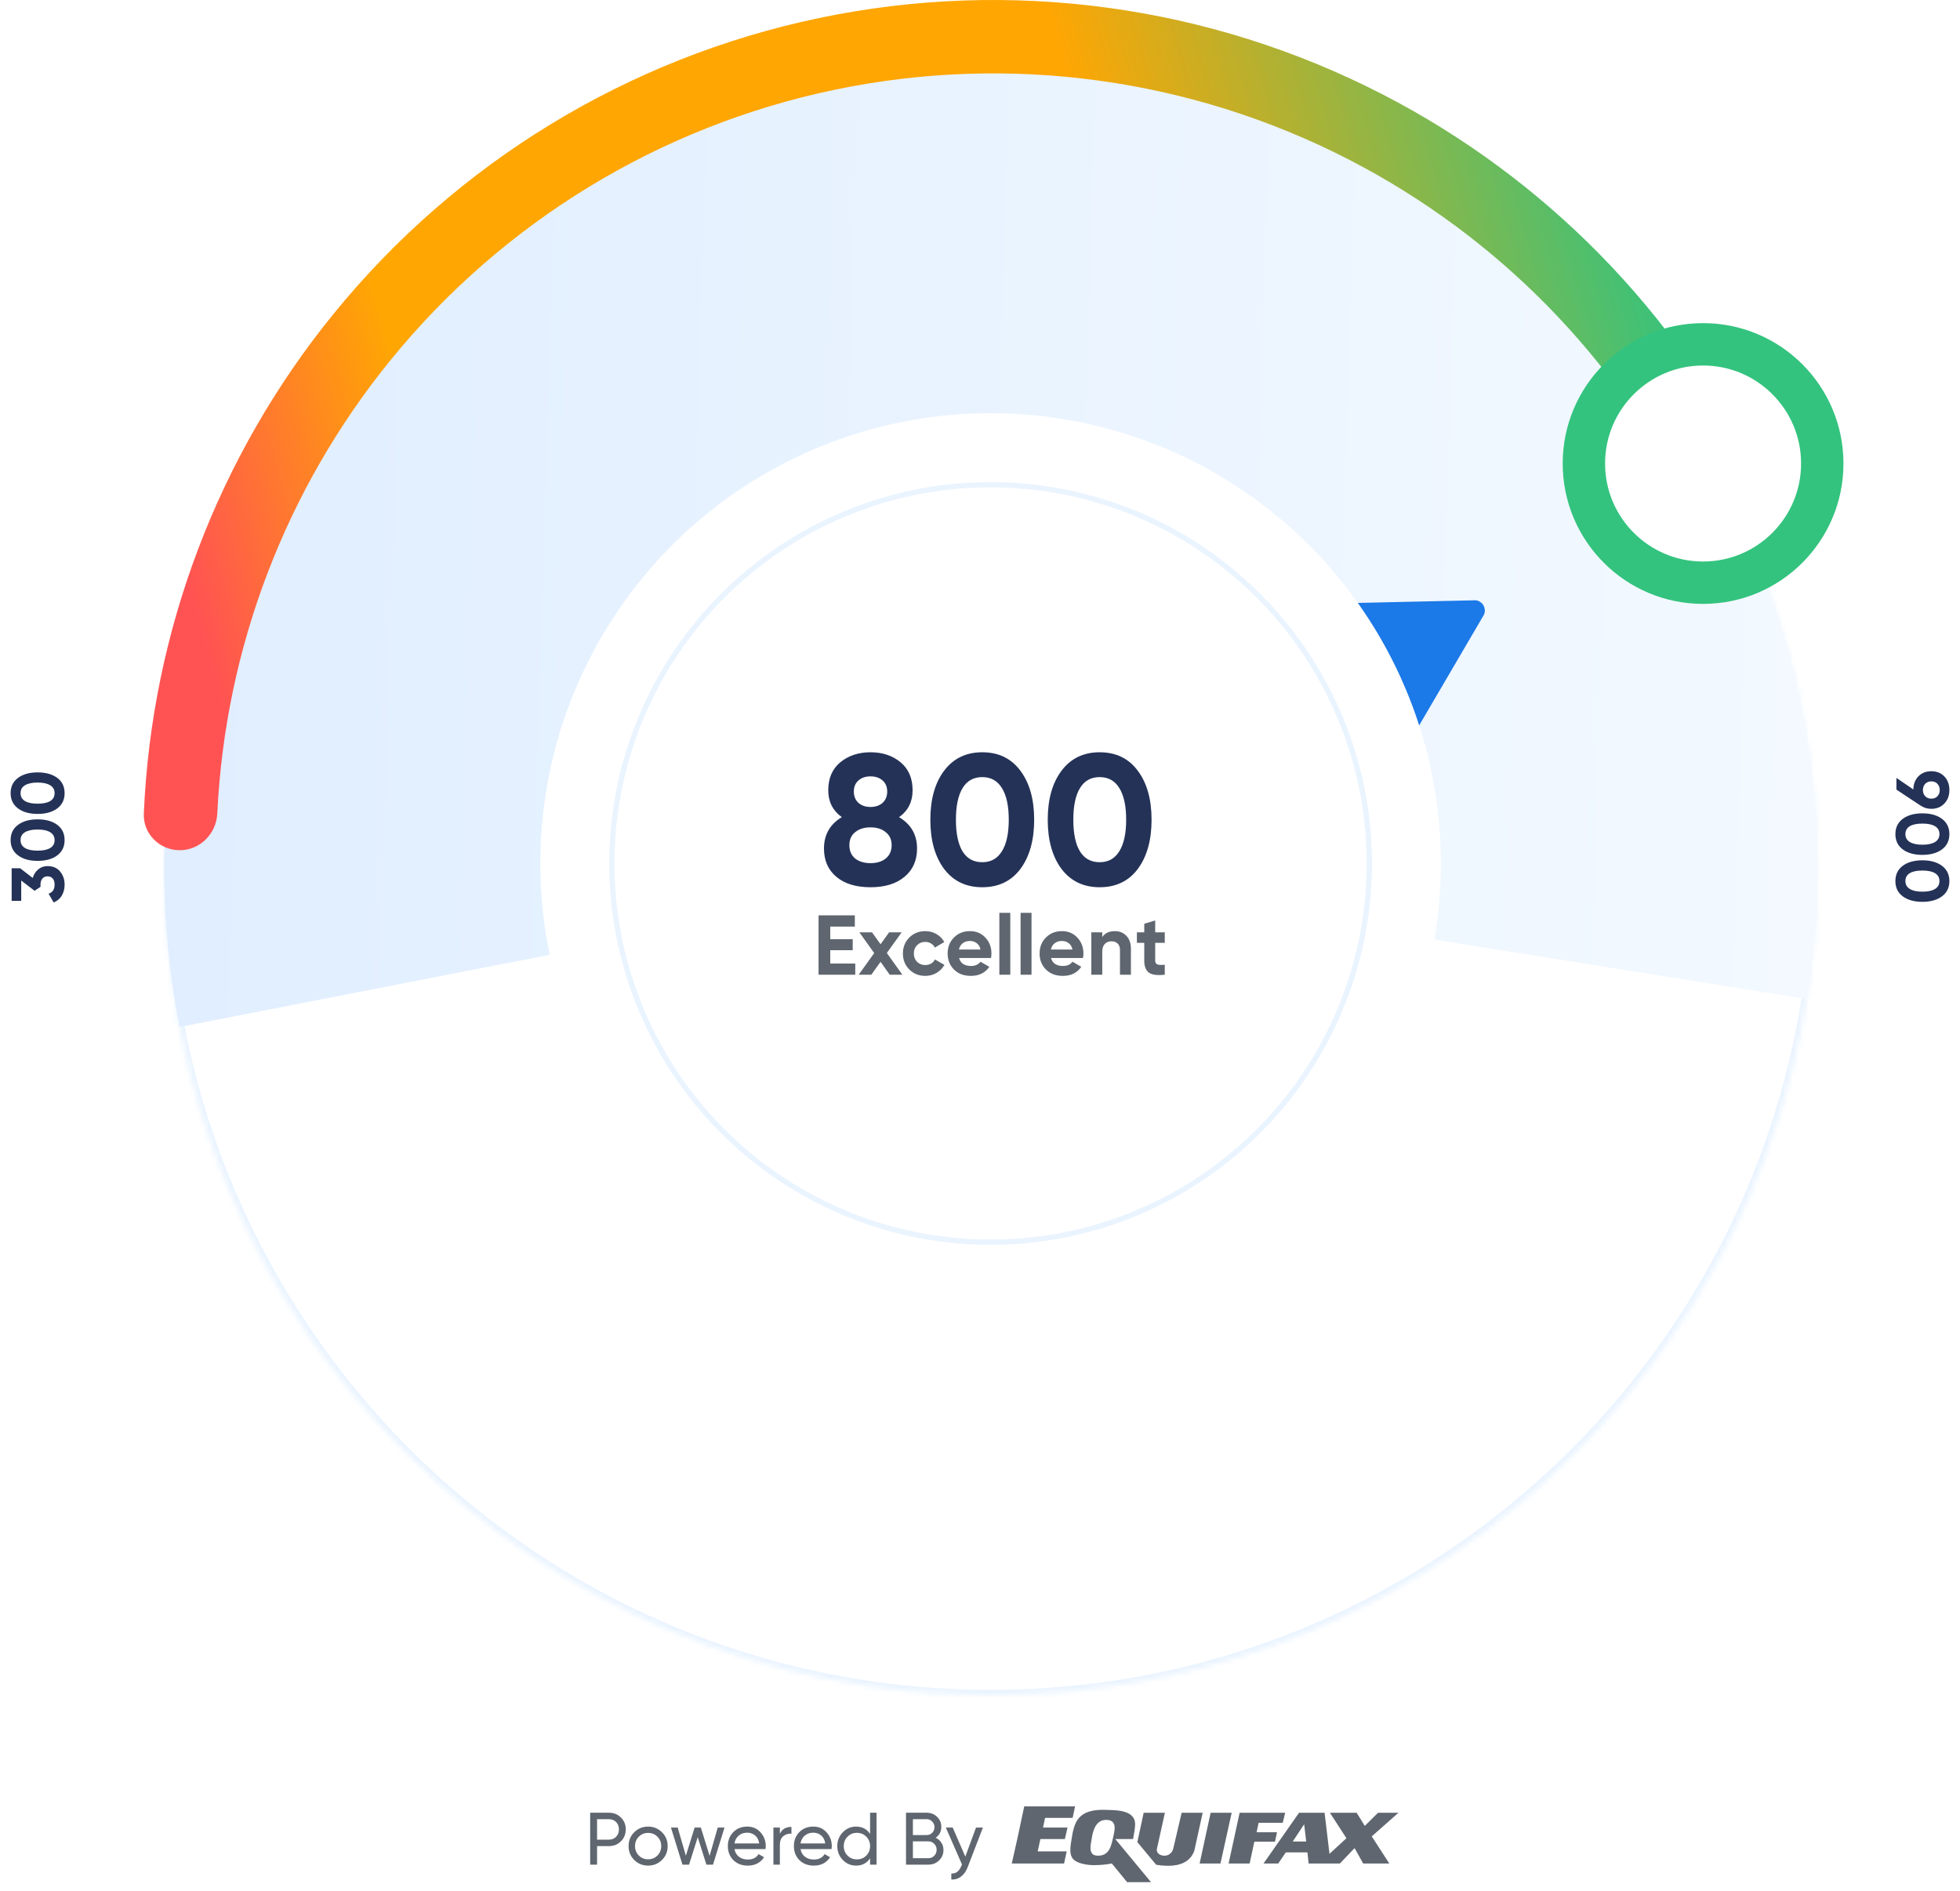 <svg width="370" height="357" viewBox="0 0 370 357" fill="none" xmlns="http://www.w3.org/2000/svg">
<mask id="path-1-inside-1_2086_93" fill="white">
<path d="M343 164C343 250.156 273.156 320 187 320C100.844 320 31 250.156 31 164C31 77.844 100.844 8 187 8C273.156 8 343 77.844 343 164ZM120.634 164C120.634 200.653 150.347 230.366 187 230.366C223.653 230.366 253.366 200.653 253.366 164C253.366 127.347 223.653 97.634 187 97.634C150.347 97.634 120.634 127.347 120.634 164Z"/>
</mask>
<path d="M343 164C343 250.156 273.156 320 187 320C100.844 320 31 250.156 31 164C31 77.844 100.844 8 187 8C273.156 8 343 77.844 343 164ZM120.634 164C120.634 200.653 150.347 230.366 187 230.366C223.653 230.366 253.366 200.653 253.366 164C253.366 127.347 223.653 97.634 187 97.634C150.347 97.634 120.634 127.347 120.634 164Z" fill="white" stroke="#EAF4FF" stroke-width="2" mask="url(#path-1-inside-1_2086_93)"/>
<path d="M341.05 188.588C344.642 166.081 343.259 143.06 336.998 121.144C330.737 99.229 319.749 78.952 304.809 61.74C289.868 44.528 271.337 30.798 250.52 21.518C229.703 12.237 207.105 7.631 184.316 8.023C161.527 8.415 139.101 13.796 118.616 23.787C98.13 33.779 80.083 48.137 65.743 65.853C51.404 83.569 41.12 104.212 35.617 126.33C30.113 148.448 29.522 171.503 33.887 193.873L121.925 176.696C120.07 167.189 120.321 157.39 122.66 147.99C125 138.59 129.37 129.816 135.465 122.287C141.559 114.757 149.229 108.655 157.936 104.408C166.643 100.162 176.174 97.875 185.859 97.708C195.545 97.542 205.149 99.499 213.997 103.444C222.844 107.388 230.72 113.223 237.07 120.538C243.42 127.854 248.09 136.472 250.751 145.786C253.412 155.1 254 164.884 252.473 174.45L341.05 188.588Z" fill="url(#paint0_linear_2086_93)"/>
<path d="M33.929 160.5C30.102 160.5 26.984 157.396 27.149 153.573C28.634 119.186 41.143 86.117 62.921 59.306C86.158 30.699 118.532 10.961 154.604 3.407C190.677 -4.146 228.251 0.945 261.013 17.825C291.718 33.646 316.443 58.919 331.6 89.821C333.285 93.256 331.674 97.35 328.169 98.885C324.664 100.421 320.593 98.815 318.894 95.386C305.024 67.396 282.542 44.506 254.666 30.143C224.732 14.72 190.403 10.069 157.445 16.97C124.486 23.872 94.907 41.906 73.677 68.043C53.905 92.383 42.496 122.37 41.021 153.573C40.84 157.396 37.755 160.5 33.929 160.5Z" fill="url(#paint1_linear_2086_93)"/>
<path d="M6.176 165.737C6.372 165.074 6.717 164.538 7.212 164.127C7.697 163.707 8.285 163.497 8.976 163.497C9.984 163.497 10.773 163.838 11.342 164.519C11.911 165.191 12.196 166.017 12.196 166.997C12.196 167.762 12.023 168.448 11.678 169.055C11.323 169.652 10.805 170.086 10.124 170.357L9.172 168.705C9.928 168.462 10.306 167.893 10.306 166.997C10.306 166.502 10.189 166.12 9.956 165.849C9.713 165.569 9.387 165.429 8.976 165.429C8.575 165.429 8.253 165.569 8.01 165.849C7.767 166.12 7.646 166.502 7.646 166.997L7.646 167.417L6.526 168.159L4.006 166.227L4.006 170.063L2.2 170.063L2.2 163.903L3.796 163.903L6.176 165.737ZM12.196 158.594C12.196 159.817 11.734 160.778 10.81 161.478C9.877 162.169 8.64 162.514 7.1 162.514C5.56 162.514 4.328 162.169 3.404 161.478C2.471 160.778 2.004 159.817 2.004 158.594C2.004 157.362 2.471 156.401 3.404 155.71C4.328 155.019 5.56 154.674 7.1 154.674C8.64 154.674 9.877 155.019 10.81 155.71C11.734 156.401 12.196 157.362 12.196 158.594ZM9.494 160.078C10.035 159.742 10.306 159.247 10.306 158.594C10.306 157.941 10.031 157.446 9.48 157.11C8.929 156.765 8.136 156.592 7.1 156.592C6.055 156.592 5.257 156.765 4.706 157.11C4.155 157.446 3.88 157.941 3.88 158.594C3.88 159.247 4.155 159.742 4.706 160.078C5.257 160.414 6.055 160.582 7.1 160.582C8.145 160.582 8.943 160.414 9.494 160.078ZM12.196 149.729C12.196 150.952 11.734 151.913 10.81 152.613C9.877 153.304 8.64 153.649 7.1 153.649C5.56 153.649 4.328 153.304 3.404 152.613C2.471 151.913 2.004 150.952 2.004 149.729C2.004 148.497 2.471 147.536 3.404 146.845C4.328 146.155 5.56 145.809 7.1 145.809C8.64 145.809 9.877 146.155 10.81 146.845C11.734 147.536 12.196 148.497 12.196 149.729ZM9.494 151.213C10.035 150.877 10.306 150.383 10.306 149.729C10.306 149.076 10.031 148.581 9.48 148.245C8.929 147.9 8.136 147.727 7.1 147.727C6.055 147.727 5.257 147.9 4.706 148.245C4.155 148.581 3.88 149.076 3.88 149.729C3.88 150.383 4.155 150.877 4.706 151.213C5.257 151.549 6.055 151.717 7.1 151.717C8.145 151.717 8.943 151.549 9.494 151.213Z" fill="#243257"/>
<path d="M364.594 152.686C363.838 152.686 363.175 152.49 362.606 152.098L362.606 152.112L358 149.06L358 146.848L361.192 149.032C361.211 148.015 361.533 147.184 362.158 146.54C362.793 145.906 363.605 145.588 364.594 145.588C365.593 145.588 366.409 145.915 367.044 146.568C367.679 147.231 367.996 148.085 367.996 149.13C367.996 150.185 367.679 151.039 367.044 151.692C366.419 152.355 365.602 152.686 364.594 152.686ZM364.594 147.506C364.109 147.506 363.721 147.66 363.432 147.968C363.143 148.286 362.998 148.673 362.998 149.13C362.998 149.606 363.143 149.998 363.432 150.306C363.721 150.614 364.109 150.768 364.594 150.768C365.079 150.768 365.462 150.614 365.742 150.306C366.031 149.998 366.176 149.606 366.176 149.13C366.176 148.673 366.031 148.286 365.742 147.968C365.453 147.66 365.07 147.506 364.594 147.506ZM357.804 157.461C357.804 156.238 358.266 155.277 359.19 154.577C360.123 153.886 361.36 153.541 362.9 153.541C364.44 153.541 365.672 153.886 366.596 154.577C367.529 155.277 367.996 156.238 367.996 157.461C367.996 158.693 367.529 159.654 366.596 160.345C365.672 161.035 364.44 161.381 362.9 161.381C361.36 161.381 360.123 161.035 359.19 160.345C358.266 159.654 357.804 158.693 357.804 157.461ZM360.506 155.977C359.965 156.313 359.694 156.807 359.694 157.461C359.694 158.114 359.969 158.609 360.52 158.945C361.071 159.29 361.864 159.463 362.9 159.463C363.945 159.463 364.743 159.29 365.294 158.945C365.845 158.609 366.12 158.114 366.12 157.461C366.12 156.807 365.845 156.313 365.294 155.977C364.743 155.641 363.945 155.473 362.9 155.473C361.855 155.473 361.057 155.641 360.506 155.977ZM357.804 166.325C357.804 165.103 358.266 164.141 359.19 163.441C360.123 162.751 361.36 162.405 362.9 162.405C364.44 162.405 365.672 162.751 366.596 163.441C367.529 164.141 367.996 165.103 367.996 166.325C367.996 167.557 367.529 168.519 366.596 169.209C365.672 169.9 364.44 170.245 362.9 170.245C361.36 170.245 360.123 169.9 359.19 169.209C358.266 168.519 357.804 167.557 357.804 166.325ZM360.506 164.841C359.965 165.177 359.694 165.672 359.694 166.325C359.694 166.979 359.969 167.473 360.52 167.809C361.071 168.155 361.864 168.327 362.9 168.327C363.945 168.327 364.743 168.155 365.294 167.809C365.845 167.473 366.12 166.979 366.12 166.325C366.12 165.672 365.845 165.177 365.294 164.841C364.743 164.505 363.945 164.337 362.9 164.337C361.855 164.337 361.057 164.505 360.506 164.841Z" fill="#243257"/>
<path d="M253.025 113.89L278.59 113.319C279.868 113.488 280.64 114.818 280.153 116.012L267.052 138.392C266.438 139.894 264.373 140.054 263.539 138.663L251.075 116.855C250.227 115.442 251.39 113.674 253.025 113.89Z" fill="#1B79E8"/>
<g filter="url(#filter0_d_2086_93)">
<circle cx="187" cy="163" r="85" fill="white"/>
</g>
<circle cx="187" cy="163" r="71.5" fill="white" stroke="#EAF4FF"/>
<path d="M169.722 154.26C171.986 155.613 173.117 157.585 173.117 160.175C173.117 162.438 172.324 164.223 170.737 165.53C169.174 166.837 167.039 167.49 164.332 167.49C161.602 167.49 159.456 166.837 157.892 165.53C156.329 164.223 155.547 162.438 155.547 160.175C155.547 157.585 156.667 155.613 158.907 154.26C157.204 153.023 156.352 151.332 156.352 149.185C156.352 146.922 157.111 145.16 158.627 143.9C160.167 142.64 162.069 142.01 164.332 142.01C166.596 142.01 168.486 142.64 170.002 143.9C171.519 145.16 172.277 146.922 172.277 149.185C172.277 151.355 171.426 153.047 169.722 154.26ZM166.607 147.33C166.024 146.817 165.266 146.56 164.332 146.56C163.399 146.56 162.641 146.817 162.057 147.33C161.474 147.843 161.182 148.543 161.182 149.43C161.182 150.317 161.474 151.028 162.057 151.565C162.641 152.078 163.399 152.335 164.332 152.335C165.266 152.335 166.024 152.078 166.607 151.565C167.191 151.028 167.482 150.317 167.482 149.43C167.482 148.543 167.191 147.843 166.607 147.33ZM161.427 162.065C162.174 162.648 163.142 162.94 164.332 162.94C165.522 162.94 166.479 162.648 167.202 162.065C167.949 161.458 168.322 160.618 168.322 159.545C168.322 158.495 167.949 157.678 167.202 157.095C166.479 156.488 165.522 156.185 164.332 156.185C163.142 156.185 162.174 156.488 161.427 157.095C160.704 157.678 160.342 158.495 160.342 159.545C160.342 160.618 160.704 161.458 161.427 162.065ZM185.425 167.49C182.369 167.49 179.965 166.335 178.215 164.025C176.489 161.692 175.625 158.6 175.625 154.75C175.625 150.9 176.489 147.82 178.215 145.51C179.965 143.177 182.369 142.01 185.425 142.01C188.505 142.01 190.909 143.177 192.635 145.51C194.362 147.82 195.225 150.9 195.225 154.75C195.225 158.6 194.362 161.692 192.635 164.025C190.909 166.335 188.505 167.49 185.425 167.49ZM181.715 160.735C182.555 162.088 183.792 162.765 185.425 162.765C187.059 162.765 188.295 162.077 189.135 160.7C189.999 159.323 190.43 157.34 190.43 154.75C190.43 152.137 189.999 150.142 189.135 148.765C188.295 147.388 187.059 146.7 185.425 146.7C183.792 146.7 182.555 147.388 181.715 148.765C180.875 150.142 180.455 152.137 180.455 154.75C180.455 157.363 180.875 159.358 181.715 160.735ZM207.587 167.49C204.53 167.49 202.127 166.335 200.377 164.025C198.65 161.692 197.787 158.6 197.787 154.75C197.787 150.9 198.65 147.82 200.377 145.51C202.127 143.177 204.53 142.01 207.587 142.01C210.667 142.01 213.07 143.177 214.797 145.51C216.523 147.82 217.387 150.9 217.387 154.75C217.387 158.6 216.523 161.692 214.797 164.025C213.07 166.335 210.667 167.49 207.587 167.49ZM203.877 160.735C204.717 162.088 205.953 162.765 207.587 162.765C209.22 162.765 210.457 162.077 211.297 160.7C212.16 159.323 212.592 157.34 212.592 154.75C212.592 152.137 212.16 150.142 211.297 148.765C210.457 147.388 209.22 146.7 207.587 146.7C205.953 146.7 204.717 147.388 203.877 148.765C203.037 150.142 202.617 152.137 202.617 154.75C202.617 157.363 203.037 159.358 203.877 160.735Z" fill="#243257"/>
<path d="M156.732 181.888H161.452V184H154.524V172.8H161.372V174.912H156.732V177.296H160.972V179.376H156.732V181.888ZM170.341 184H167.957L166.229 181.568L164.485 184H162.101L165.029 179.92L162.229 176H164.613L166.229 178.256L167.845 176H170.213L167.413 179.904L170.341 184ZM174.67 184.224C173.465 184.224 172.457 183.819 171.646 183.008C170.846 182.197 170.446 181.195 170.446 180C170.446 178.805 170.846 177.803 171.646 176.992C172.457 176.181 173.465 175.776 174.67 175.776C175.449 175.776 176.158 175.963 176.798 176.336C177.438 176.709 177.923 177.211 178.254 177.84L176.478 178.88C176.318 178.549 176.073 178.288 175.742 178.096C175.422 177.904 175.059 177.808 174.654 177.808C174.035 177.808 173.523 178.016 173.118 178.432C172.713 178.837 172.51 179.36 172.51 180C172.51 180.629 172.713 181.152 173.118 181.568C173.523 181.973 174.035 182.176 174.654 182.176C175.07 182.176 175.438 182.085 175.758 181.904C176.089 181.712 176.334 181.451 176.494 181.12L178.286 182.144C177.934 182.773 177.438 183.28 176.798 183.664C176.158 184.037 175.449 184.224 174.67 184.224ZM181.049 180.848C181.327 181.851 182.079 182.352 183.305 182.352C184.095 182.352 184.692 182.085 185.097 181.552L186.761 182.512C185.972 183.653 184.809 184.224 183.273 184.224C181.951 184.224 180.889 183.824 180.089 183.024C179.289 182.224 178.889 181.216 178.889 180C178.889 178.795 179.284 177.792 180.073 176.992C180.863 176.181 181.876 175.776 183.113 175.776C184.287 175.776 185.252 176.181 186.009 176.992C186.777 177.803 187.161 178.805 187.161 180C187.161 180.267 187.135 180.549 187.081 180.848H181.049ZM181.017 179.248H185.097C184.98 178.704 184.735 178.299 184.361 178.032C183.999 177.765 183.583 177.632 183.113 177.632C182.559 177.632 182.1 177.776 181.737 178.064C181.375 178.341 181.135 178.736 181.017 179.248ZM188.655 184V172.32H190.719V184H188.655ZM192.661 184V172.32H194.725V184H192.661ZM198.411 180.848C198.688 181.851 199.44 182.352 200.667 182.352C201.456 182.352 202.053 182.085 202.459 181.552L204.123 182.512C203.333 183.653 202.171 184.224 200.635 184.224C199.312 184.224 198.251 183.824 197.451 183.024C196.651 182.224 196.251 181.216 196.251 180C196.251 178.795 196.645 177.792 197.435 176.992C198.224 176.181 199.237 175.776 200.475 175.776C201.648 175.776 202.613 176.181 203.371 176.992C204.139 177.803 204.523 178.805 204.523 180C204.523 180.267 204.496 180.549 204.443 180.848H198.411ZM198.379 179.248H202.459C202.341 178.704 202.096 178.299 201.723 178.032C201.36 177.765 200.944 177.632 200.475 177.632C199.92 177.632 199.461 177.776 199.099 178.064C198.736 178.341 198.496 178.736 198.379 179.248ZM210.464 175.776C211.339 175.776 212.059 176.069 212.624 176.656C213.2 177.243 213.488 178.053 213.488 179.088V184H211.424V179.344C211.424 178.811 211.28 178.405 210.992 178.128C210.704 177.84 210.32 177.696 209.84 177.696C209.307 177.696 208.88 177.861 208.56 178.192C208.24 178.523 208.08 179.019 208.08 179.68V184H206.016V176H208.08V176.896C208.582 176.149 209.376 175.776 210.464 175.776ZM219.88 177.984H218.072V181.312C218.072 181.589 218.141 181.792 218.28 181.92C218.418 182.048 218.621 182.123 218.888 182.144C219.154 182.155 219.485 182.149 219.88 182.128V184C218.461 184.16 217.458 184.027 216.872 183.6C216.296 183.173 216.008 182.411 216.008 181.312V177.984H214.616V176H216.008V174.384L218.072 173.76V176H219.88V177.984Z" fill="#5F666F"/>
<circle cx="321.5" cy="87.5" r="22.5" fill="white" stroke="#33C37E" stroke-width="8"/>
<path d="M114.965 342.2C115.87 342.2 116.621 342.503 117.219 343.11C117.825 343.707 118.129 344.454 118.129 345.35C118.129 346.237 117.825 346.983 117.219 347.59C116.621 348.197 115.87 348.5 114.965 348.5H112.711V352H111.409V342.2H114.965ZM114.965 347.282C115.506 347.282 115.954 347.1 116.309 346.736C116.663 346.363 116.841 345.901 116.841 345.35C116.841 344.79 116.663 344.328 116.309 343.964C115.954 343.6 115.506 343.418 114.965 343.418H112.711V347.282H114.965ZM124.961 351.118C124.243 351.827 123.37 352.182 122.343 352.182C121.317 352.182 120.444 351.827 119.725 351.118C119.016 350.409 118.661 349.536 118.661 348.5C118.661 347.464 119.016 346.591 119.725 345.882C120.444 345.173 121.317 344.818 122.343 344.818C123.37 344.818 124.243 345.173 124.961 345.882C125.68 346.591 126.039 347.464 126.039 348.5C126.039 349.536 125.68 350.409 124.961 351.118ZM122.343 350.992C123.043 350.992 123.631 350.754 124.107 350.278C124.583 349.802 124.821 349.209 124.821 348.5C124.821 347.791 124.583 347.198 124.107 346.722C123.631 346.246 123.043 346.008 122.343 346.008C121.653 346.008 121.069 346.246 120.593 346.722C120.117 347.198 119.879 347.791 119.879 348.5C119.879 349.209 120.117 349.802 120.593 350.278C121.069 350.754 121.653 350.992 122.343 350.992ZM135.494 345H136.768L134.598 352H133.352L131.714 346.82L130.076 352H128.83L126.66 345H127.934L129.474 350.32L131.126 345H132.302L133.954 350.334L135.494 345ZM138.648 349.06C138.769 349.685 139.054 350.171 139.502 350.516C139.959 350.861 140.519 351.034 141.182 351.034C142.106 351.034 142.778 350.693 143.198 350.012L144.234 350.6C143.553 351.655 142.526 352.182 141.154 352.182C140.043 352.182 139.138 351.837 138.438 351.146C137.747 350.446 137.402 349.564 137.402 348.5C137.402 347.445 137.743 346.568 138.424 345.868C139.105 345.168 139.987 344.818 141.07 344.818C142.097 344.818 142.932 345.182 143.576 345.91C144.229 346.629 144.556 347.497 144.556 348.514C144.556 348.691 144.542 348.873 144.514 349.06H138.648ZM141.07 345.966C140.417 345.966 139.875 346.153 139.446 346.526C139.017 346.89 138.751 347.38 138.648 347.996H143.324C143.221 347.333 142.96 346.829 142.54 346.484C142.12 346.139 141.63 345.966 141.07 345.966ZM147.22 346.176C147.622 345.308 148.35 344.874 149.404 344.874V346.148C148.807 346.12 148.294 346.279 147.864 346.624C147.435 346.969 147.22 347.525 147.22 348.29V352H146.002V345H147.22V346.176ZM151.114 349.06C151.235 349.685 151.52 350.171 151.968 350.516C152.425 350.861 152.985 351.034 153.648 351.034C154.572 351.034 155.244 350.693 155.664 350.012L156.7 350.6C156.018 351.655 154.992 352.182 153.62 352.182C152.509 352.182 151.604 351.837 150.904 351.146C150.213 350.446 149.868 349.564 149.868 348.5C149.868 347.445 150.208 346.568 150.89 345.868C151.571 345.168 152.453 344.818 153.536 344.818C154.562 344.818 155.398 345.182 156.042 345.91C156.695 346.629 157.022 347.497 157.022 348.514C157.022 348.691 157.008 348.873 156.98 349.06H151.114ZM153.536 345.966C152.882 345.966 152.341 346.153 151.912 346.526C151.482 346.89 151.216 347.38 151.114 347.996H155.79C155.687 347.333 155.426 346.829 155.006 346.484C154.586 346.139 154.096 345.966 153.536 345.966ZM164.25 342.2H165.468V352H164.25V350.796C163.644 351.72 162.762 352.182 161.604 352.182C160.624 352.182 159.789 351.827 159.098 351.118C158.408 350.399 158.062 349.527 158.062 348.5C158.062 347.473 158.408 346.605 159.098 345.896C159.789 345.177 160.624 344.818 161.604 344.818C162.762 344.818 163.644 345.28 164.25 346.204V342.2ZM161.758 351.006C162.468 351.006 163.06 350.768 163.536 350.292C164.012 349.807 164.25 349.209 164.25 348.5C164.25 347.791 164.012 347.198 163.536 346.722C163.06 346.237 162.468 345.994 161.758 345.994C161.058 345.994 160.47 346.237 159.994 346.722C159.518 347.198 159.28 347.791 159.28 348.5C159.28 349.209 159.518 349.807 159.994 350.292C160.47 350.768 161.058 351.006 161.758 351.006ZM176.632 346.918C177.08 347.133 177.435 347.441 177.696 347.842C177.967 348.243 178.102 348.705 178.102 349.228C178.102 350.012 177.827 350.67 177.276 351.202C176.725 351.734 176.053 352 175.26 352H171.032V342.2H174.952C175.717 342.2 176.366 342.457 176.898 342.97C177.43 343.483 177.696 344.118 177.696 344.874C177.696 345.742 177.341 346.423 176.632 346.918ZM174.952 343.418H172.334V346.414H174.952C175.363 346.414 175.708 346.269 175.988 345.98C176.268 345.691 176.408 345.336 176.408 344.916C176.408 344.505 176.263 344.155 175.974 343.866C175.694 343.567 175.353 343.418 174.952 343.418ZM175.26 350.782C175.699 350.782 176.067 350.628 176.366 350.32C176.665 350.012 176.814 349.634 176.814 349.186C176.814 348.747 176.66 348.374 176.352 348.066C176.053 347.758 175.689 347.604 175.26 347.604H172.334V350.782H175.26ZM184.246 345H185.548L182.692 352.434C182.394 353.227 181.974 353.829 181.432 354.24C180.9 354.66 180.284 354.847 179.584 354.8V353.666C180.443 353.731 181.073 353.255 181.474 352.238L181.6 351.972L178.548 345H179.85L182.23 350.488L184.246 345Z" fill="#5F666F"/>
<path fill-rule="evenodd" clip-rule="evenodd" d="M202.486 343.172L202.949 341H193.351L192.079 346.973L191 351.784H200.867L201.368 349.495H195.895L196.396 347.167H201.021L201.522 344.995H196.897L197.283 343.172H202.486Z" fill="#5F666F"/>
<path fill-rule="evenodd" clip-rule="evenodd" d="M210.543 347.167H213.896C214.015 346.466 214.235 345.42 214.282 344.568C214.335 343.571 213.944 342.837 213.087 342.357C211.858 341.672 210.049 341.709 208.693 341.659C206.834 341.591 204.622 341.832 203.451 343.482C202.847 344.333 202.507 345.651 202.374 346.682C202.209 347.94 201.578 350.051 202.719 351.085C203.567 351.854 205.465 352.11 206.568 352.095C207.692 352.079 208.783 352.005 209.888 351.783L212.778 355.313H217.288L210.543 347.167ZM210.042 347.245C209.673 348.917 209.171 350.324 207.228 350.309C205.277 350.295 205.925 348.196 206.111 346.974C206.373 345.237 207.04 343.415 209.04 343.56C211.064 343.707 210.349 345.854 210.042 347.245Z" fill="#5F666F"/>
<path fill-rule="evenodd" clip-rule="evenodd" d="M228.542 342.202L227.502 346.973L226.461 351.784H230.392L232.512 342.202H228.542Z" fill="#5F666F"/>
<path fill-rule="evenodd" clip-rule="evenodd" d="M242.146 344.103L242.608 342.202H234.013L231.932 351.784H235.902L236.788 347.671H240.681L240.835 346.973L241.066 345.887H237.212L237.598 344.103H242.146Z" fill="#5F666F"/>
<path fill-rule="evenodd" clip-rule="evenodd" d="M215.898 342.202H219.906L218.403 348.991C218.22 349.821 218.994 350.253 219.657 350.311C220.511 350.385 221.277 349.849 221.487 348.952L223.067 342.202H227.037L225.457 349.379C224.78 351.25 223.212 351.985 221.482 352.168C220.409 352.282 219.273 352.186 218.249 352.016L214.703 347.749L215.898 342.202Z" fill="#5F666F"/>
<path fill-rule="evenodd" clip-rule="evenodd" d="M251.049 342.202H256.099L257.64 344.685L260.145 342.202H264L258.951 346.663L262.266 351.784H257.332L255.713 348.874L252.938 351.784H247.041L246.81 349.689H242.724L241.299 351.784H238.523L245.23 342.202H250.047L250.973 349.96L254.171 347.012L251.049 342.202ZM244.035 347.633L246.193 344.374L246.579 347.633H244.035Z" fill="#5F666F"/>
<defs>
<filter id="filter0_d_2086_93" x="52" y="28" width="270" height="270" filterUnits="userSpaceOnUse" color-interpolation-filters="sRGB">
<feFlood flood-opacity="0" result="BackgroundImageFix"/>
<feColorMatrix in="SourceAlpha" type="matrix" values="0 0 0 0 0 0 0 0 0 0 0 0 0 0 0 0 0 0 127 0" result="hardAlpha"/>
<feOffset/>
<feGaussianBlur stdDeviation="25"/>
<feComposite in2="hardAlpha" operator="out"/>
<feColorMatrix type="matrix" values="0 0 0 0 0 0 0 0 0 0 0 0 0 0 0 0 0 0 0.1 0"/>
<feBlend mode="normal" in2="BackgroundImageFix" result="effect1_dropShadow_2086_93"/>
<feBlend mode="normal" in="SourceGraphic" in2="effect1_dropShadow_2086_93" result="shape"/>
</filter>
<linearGradient id="paint0_linear_2086_93" x1="31" y1="124" x2="343" y2="133.5" gradientUnits="userSpaceOnUse">
<stop stop-color="#E0EEFF"/>
<stop offset="1" stop-color="#F3F9FF"/>
</linearGradient>
<linearGradient id="paint1_linear_2086_93" x1="27" y1="150" x2="320" y2="67" gradientUnits="userSpaceOnUse">
<stop stop-color="#FF5353"/>
<stop offset="0.062" stop-color="#FF5353"/>
<stop offset="0.224" stop-color="#FFA603"/>
<stop offset="0.672" stop-color="#FFA603"/>
<stop offset="1" stop-color="#33C37E"/>
</linearGradient>
</defs>
</svg>
